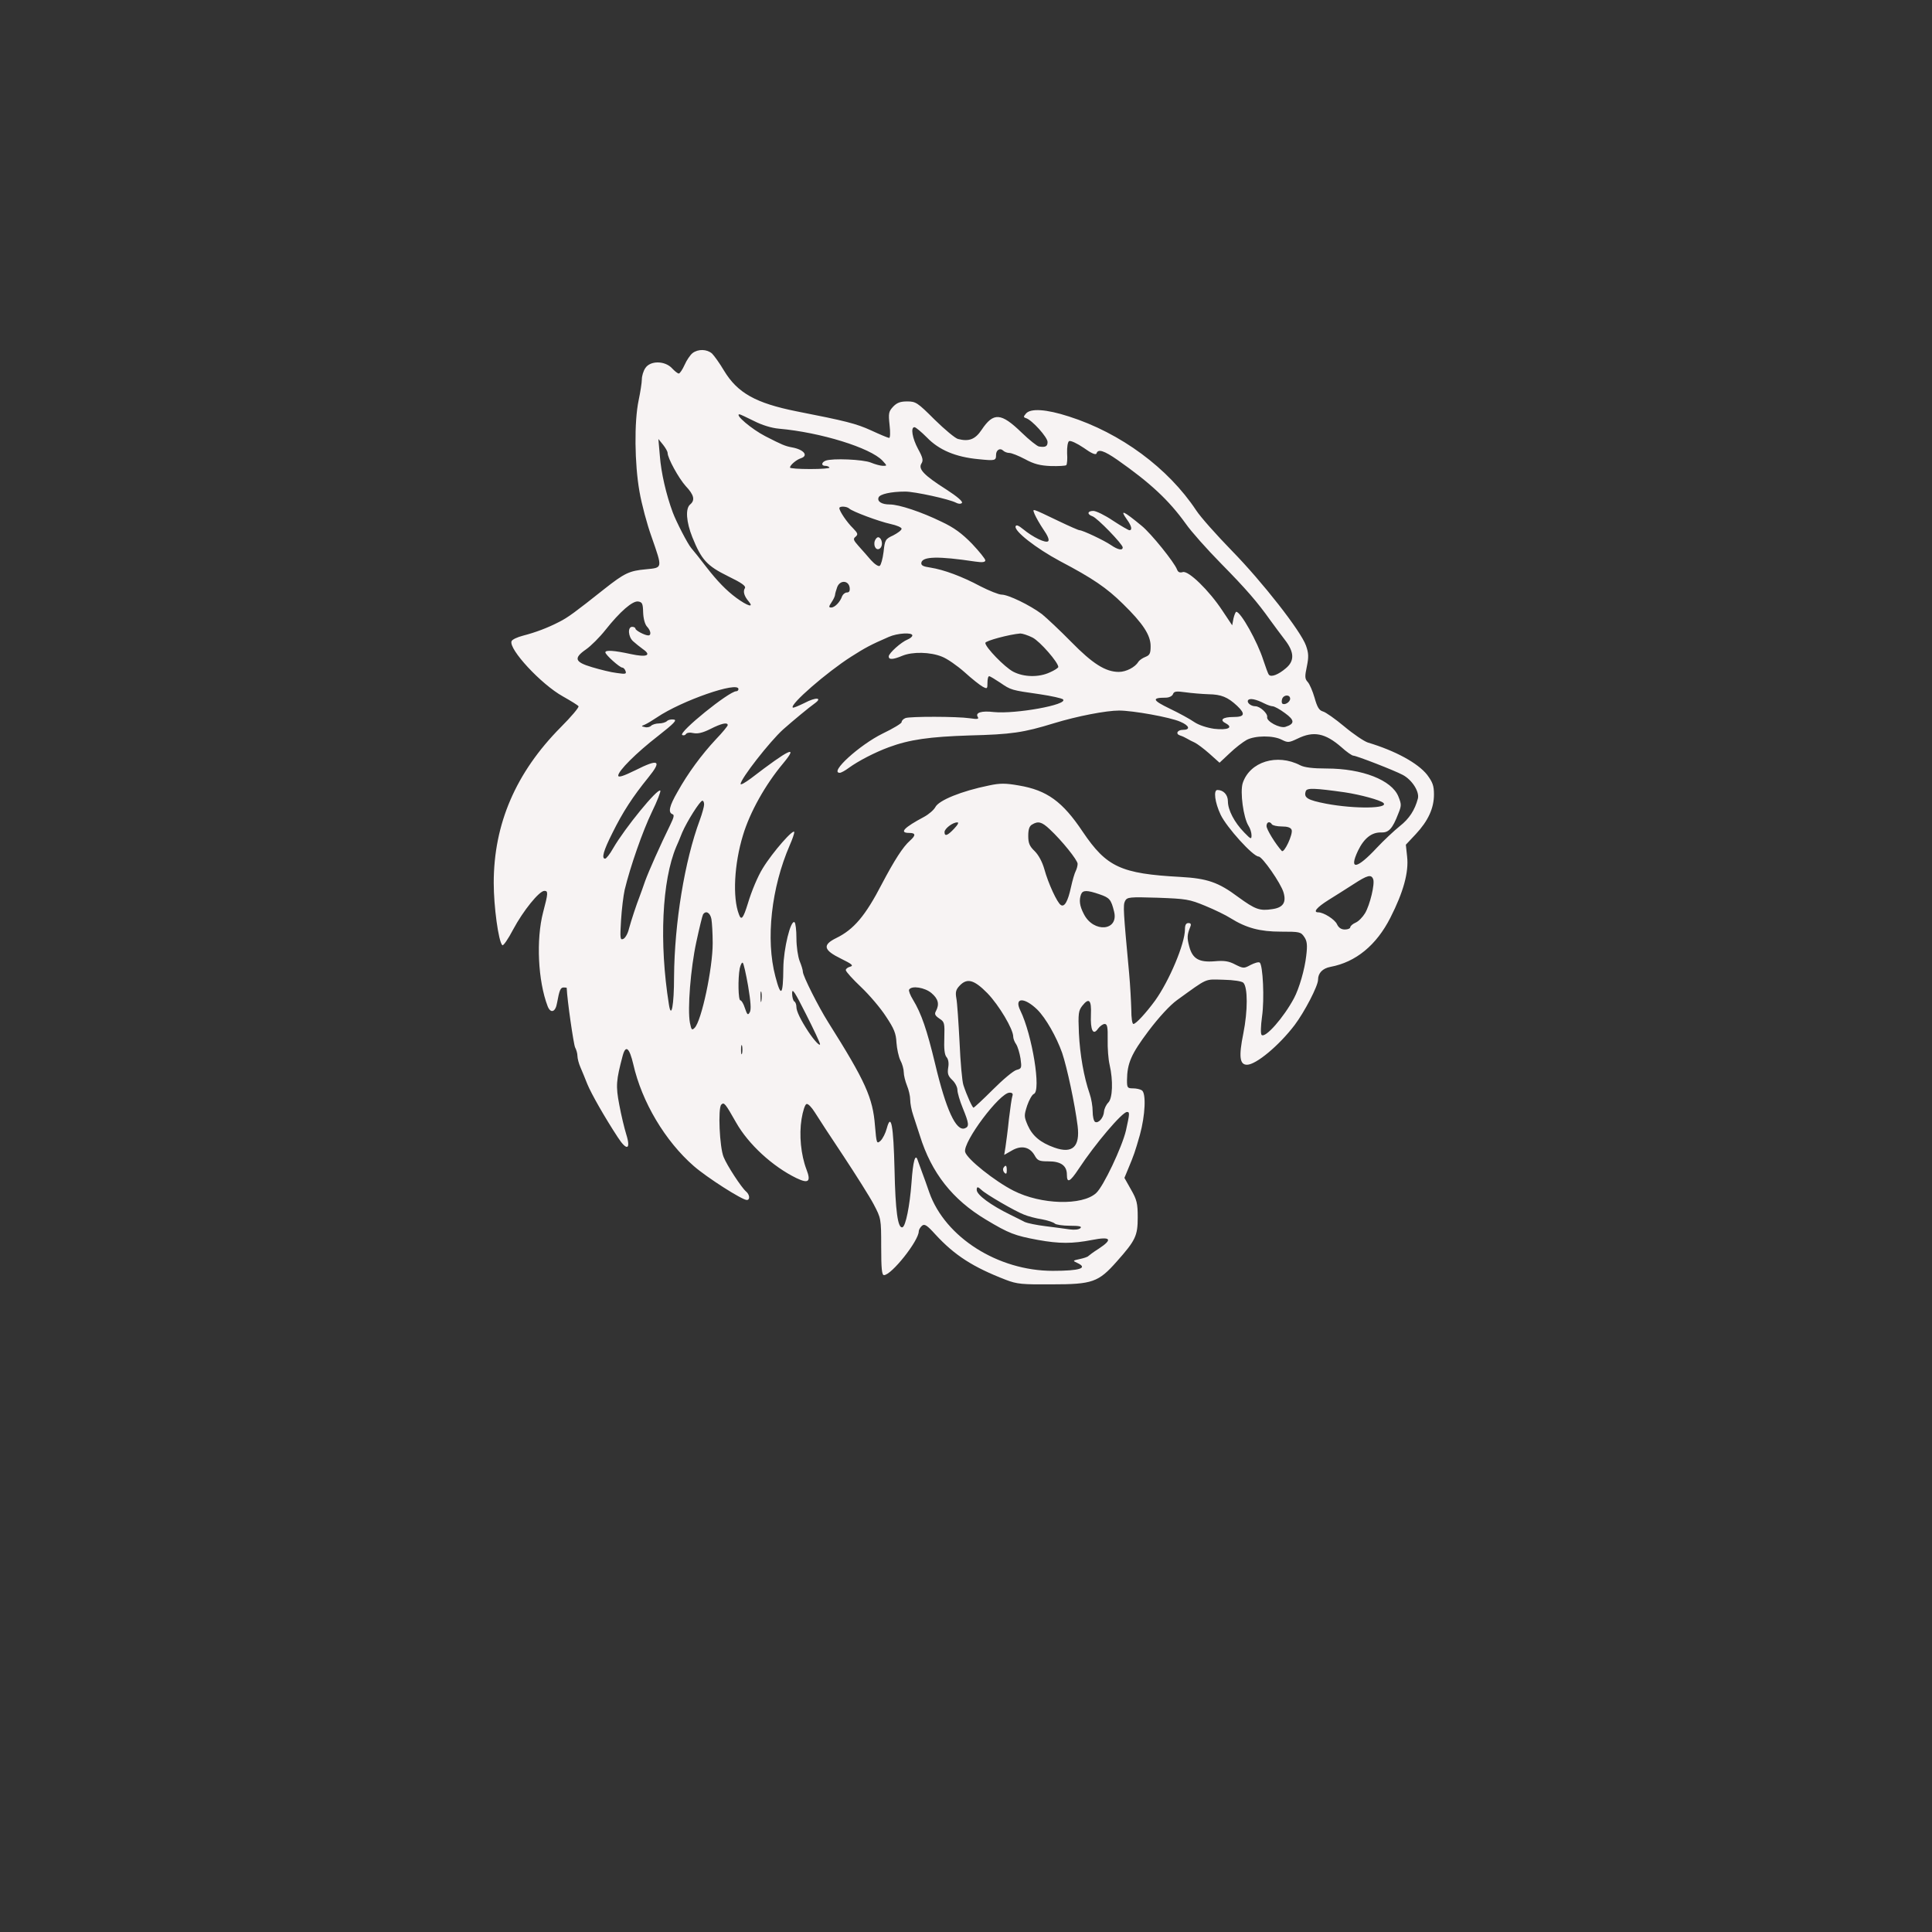 <svg  version="1.0" xmlns="http://www.w3.org/2000/svg"  width="900pt" height="900pt" viewBox="0 0 900 900"  preserveAspectRatio="xMidYMid meet"><rect x="0" y="0" width="900" height="900" fill="#333333" stroke="none"/>  <g transform="translate(0,900) scale(0.1,-0.1)" fill="#f7f3f3" stroke="none"> <path d="M3226 7355 c-10 -8 -27 -32 -37 -55 -10 -22 -22 -40 -27 -40 -5 0 -19 11 -32 25 -33 35 -101 36 -124 0 -9 -13 -16 -37 -16 -52 0 -15 -7 -60 -15 -98 -21 -99 -19 -296 4 -425 10 -58 35 -152 56 -210 52 -150 53 -144 -26 -152 -78 -7 -100 -18 -194 -92 -136 -108 -170 -133 -210 -153 -54 -28 -110 -49 -168 -64 -27 -7 -51 -18 -54 -26 -14 -37 138 -201 239 -257 37 -21 70 -41 73 -46 3 -5 -34 -49 -83 -98 -209 -211 -312 -450 -312 -725 0 -109 22 -273 40 -290 4 -5 27 28 51 74 46 86 121 179 145 179 18 0 18 -10 -6 -100 -33 -127 -24 -319 21 -437 14 -36 37 -28 44 15 11 60 16 72 31 72 8 0 14 -1 14 -2 2 -56 32 -262 39 -277 6 -11 11 -29 11 -40 0 -11 6 -35 14 -53 8 -18 22 -53 32 -78 19 -46 81 -155 142 -248 42 -65 62 -58 39 15 -8 26 -23 87 -32 136 -17 89 -15 113 16 230 14 51 31 36 49 -40 40 -177 149 -359 282 -475 62 -54 225 -158 247 -158 16 0 14 25 -4 40 -21 18 -88 120 -104 160 -19 45 -27 228 -11 244 13 13 18 7 69 -83 57 -101 170 -205 281 -259 56 -27 69 -17 47 40 -26 68 -35 161 -23 235 6 37 16 68 23 70 7 3 24 -15 39 -39 15 -24 74 -115 133 -203 58 -88 122 -189 141 -225 34 -65 35 -66 35 -197 0 -103 3 -133 13 -133 35 0 162 160 162 204 0 7 7 19 15 26 12 10 23 3 62 -40 90 -98 176 -153 329 -212 52 -20 76 -22 214 -21 189 0 217 10 302 106 88 99 98 120 98 206 0 65 -4 82 -31 129 l-31 55 17 41 c28 67 32 79 55 159 25 91 30 195 9 208 -8 5 -26 9 -41 9 -26 0 -28 3 -28 38 1 79 19 121 100 229 49 65 101 121 133 144 147 106 127 97 216 95 48 -1 86 -7 93 -14 21 -21 21 -131 0 -236 -22 -108 -17 -146 17 -146 42 0 149 89 222 185 46 61 109 182 109 211 0 31 21 53 58 60 118 22 214 101 279 229 61 120 86 212 78 284 l-6 56 46 49 c58 62 85 121 85 185 0 41 -6 57 -32 92 -43 54 -146 111 -276 150 -18 6 -67 39 -110 75 -42 35 -87 67 -100 70 -17 5 -26 20 -38 63 -9 31 -23 64 -32 74 -14 15 -14 26 -4 73 9 44 8 62 -4 96 -23 67 -204 298 -346 443 -71 73 -146 157 -166 188 -130 196 -351 360 -593 437 -105 34 -179 39 -200 13 -12 -14 -12 -17 1 -21 28 -9 100 -89 100 -111 0 -20 -9 -26 -40 -21 -8 1 -45 30 -81 65 -96 93 -131 95 -186 13 -30 -45 -59 -56 -110 -43 -13 3 -62 44 -109 90 -80 80 -88 85 -128 85 -32 0 -48 -6 -66 -25 -20 -22 -22 -30 -16 -85 4 -34 3 -60 -2 -60 -5 0 -43 16 -84 35 -70 32 -119 44 -348 89 -189 38 -274 85 -337 189 -20 34 -46 70 -56 80 -24 21 -65 22 -91 2z m286 -316 c37 -19 82 -33 117 -36 193 -17 426 -89 482 -149 22 -24 22 -24 2 -24 -11 0 -37 7 -56 15 -36 15 -180 21 -211 9 -20 -8 -21 -24 -2 -24 8 0 17 -3 20 -8 2 -4 -38 -7 -90 -7 -52 0 -94 3 -94 7 0 11 29 36 50 43 38 12 15 41 -41 51 -32 6 -46 12 -124 52 -64 33 -145 102 -120 102 3 0 33 -14 67 -31z m806 -77 c56 -58 133 -91 240 -101 78 -8 82 -7 82 20 0 23 19 34 33 20 6 -6 19 -11 29 -11 10 0 43 -13 73 -29 42 -23 71 -30 120 -32 36 -1 68 1 72 4 4 4 6 29 4 56 -1 28 3 52 9 56 7 4 37 -10 68 -31 36 -26 57 -35 60 -26 7 22 35 13 97 -30 154 -108 240 -188 319 -298 25 -36 99 -119 164 -185 117 -119 169 -179 230 -265 18 -25 48 -65 67 -90 45 -58 46 -99 5 -133 -35 -30 -69 -43 -79 -30 -4 4 -15 35 -26 68 -27 85 -105 225 -126 225 -3 0 -9 -14 -13 -31 l-6 -32 -46 69 c-62 94 -158 187 -184 179 -14 -4 -22 -1 -27 12 -12 33 -121 168 -164 203 -86 71 -104 79 -70 31 22 -30 27 -51 12 -51 -4 0 -39 20 -77 45 -37 25 -78 45 -91 45 -28 0 -30 -16 -4 -25 22 -7 141 -130 141 -145 0 -16 -23 -11 -55 11 -32 22 -132 69 -146 69 -5 0 -48 19 -96 42 -134 64 -124 61 -113 32 6 -14 24 -46 41 -71 19 -27 28 -48 22 -54 -11 -11 -71 18 -117 56 -21 17 -32 22 -35 13 -7 -22 95 -102 207 -162 152 -80 217 -124 294 -200 93 -91 128 -145 128 -196 0 -34 -4 -42 -24 -50 -13 -5 -28 -15 -33 -23 -15 -25 -57 -47 -91 -47 -62 0 -122 38 -222 140 -52 53 -114 111 -136 129 -56 42 -157 91 -188 91 -13 0 -58 18 -99 39 -86 46 -170 77 -233 87 -34 5 -44 10 -42 23 6 29 78 31 251 5 34 -5 47 -3 47 6 0 6 -28 41 -62 77 -47 48 -83 75 -143 103 -92 45 -197 80 -240 80 -38 0 -60 14 -52 33 6 15 57 27 124 27 44 0 205 -35 237 -52 11 -6 22 -6 27 -1 6 6 -22 30 -73 63 -104 66 -131 95 -116 120 10 15 7 28 -15 68 -27 50 -36 102 -17 102 6 0 32 -22 58 -48z m-1208 -72 c0 -24 51 -117 84 -154 39 -41 45 -66 21 -86 -23 -19 -18 -82 10 -152 43 -107 69 -134 166 -182 64 -31 85 -46 79 -56 -10 -15 -3 -38 18 -62 26 -31 -6 -21 -58 17 -46 34 -88 77 -140 144 -30 39 -56 72 -70 88 -17 20 -70 123 -86 166 -31 84 -54 184 -60 262 l-7 80 22 -27 c11 -14 21 -31 21 -38z m846 -259 c15 -14 138 -60 193 -72 28 -6 51 -16 51 -22 0 -7 -18 -20 -39 -31 -37 -17 -39 -21 -45 -77 -4 -32 -12 -61 -18 -65 -6 -4 -24 8 -41 27 -16 19 -42 48 -58 66 -24 27 -26 33 -13 43 12 11 10 16 -12 39 -28 27 -64 80 -64 94 0 10 34 9 46 -2z m2 -368 c2 -16 -2 -23 -13 -23 -8 0 -18 -8 -22 -17 -9 -27 -34 -53 -51 -53 -12 0 -12 4 2 25 9 13 16 29 16 34 0 5 5 22 10 36 13 34 53 32 58 -2z m-962 -116 c1 -28 8 -55 18 -66 18 -19 21 -41 6 -41 -16 0 -60 23 -60 32 0 4 -7 8 -15 8 -22 0 -19 -46 4 -67 11 -10 31 -26 46 -37 42 -29 18 -39 -56 -23 -78 17 -119 20 -119 8 0 -11 67 -71 79 -71 5 0 12 -7 15 -16 5 -14 0 -15 -41 -9 -27 3 -78 16 -115 27 -81 24 -87 42 -28 83 23 16 63 56 90 90 69 87 127 137 153 133 19 -3 22 -10 23 -51z m1254 -107 c0 -6 -10 -14 -22 -19 -30 -12 -88 -64 -88 -79 0 -16 20 -15 63 3 48 20 131 18 185 -4 24 -9 71 -42 105 -72 34 -31 72 -61 85 -68 21 -11 22 -10 22 19 0 16 3 30 8 30 4 0 27 -14 51 -30 51 -35 52 -35 185 -54 54 -8 103 -19 108 -24 25 -25 -222 -69 -322 -59 -59 7 -88 -3 -75 -23 6 -10 -2 -11 -36 -6 -61 9 -280 9 -301 1 -10 -4 -18 -12 -18 -19 0 -6 -40 -30 -88 -53 -108 -53 -251 -183 -200 -183 6 0 25 10 42 23 44 32 121 72 186 96 97 36 191 49 375 55 197 5 252 13 395 57 108 33 243 59 303 59 64 0 238 -31 285 -52 43 -18 49 -38 12 -38 -26 0 -35 -19 -13 -26 10 -3 25 -10 33 -15 8 -5 24 -13 35 -18 11 -5 42 -28 68 -51 l48 -43 47 44 c26 25 61 52 79 62 39 21 124 22 164 1 28 -14 33 -14 73 5 75 37 129 26 204 -39 24 -22 50 -40 56 -40 14 0 192 -69 231 -90 43 -23 78 -78 70 -110 -14 -53 -40 -94 -85 -129 -26 -21 -74 -66 -106 -100 -93 -100 -132 -107 -88 -14 28 58 64 87 109 85 34 -1 52 18 78 86 16 39 16 45 1 82 -31 76 -168 130 -334 130 -64 0 -104 5 -123 15 -108 56 -235 17 -268 -83 -13 -41 3 -161 27 -199 8 -12 14 -32 14 -44 0 -20 -3 -19 -34 13 -46 47 -76 105 -76 145 0 31 -21 53 -49 53 -19 0 -12 -58 15 -115 28 -59 151 -195 177 -195 17 0 104 -125 116 -167 14 -47 -2 -71 -52 -78 -59 -9 -79 -2 -160 57 -91 68 -143 86 -268 93 -278 15 -344 46 -455 210 -94 141 -167 194 -298 216 -62 11 -88 11 -139 0 -128 -26 -234 -69 -250 -101 -7 -13 -30 -33 -52 -45 -94 -50 -118 -75 -70 -75 31 0 32 -11 4 -36 -33 -29 -73 -92 -130 -200 -78 -151 -132 -214 -214 -254 -65 -32 -59 -56 23 -96 51 -25 59 -32 43 -37 -12 -3 -21 -10 -21 -16 0 -7 32 -42 71 -79 38 -36 91 -98 116 -137 38 -57 47 -79 49 -122 2 -28 10 -65 18 -82 9 -16 16 -42 16 -56 0 -14 7 -42 15 -62 8 -19 15 -49 15 -66 0 -17 6 -49 14 -72 7 -22 21 -65 31 -95 54 -174 152 -298 307 -391 108 -65 135 -75 243 -95 100 -18 160 -18 253 0 87 17 97 3 30 -41 -24 -15 -45 -31 -48 -34 -3 -4 -21 -10 -40 -14 -33 -7 -34 -8 -12 -18 52 -24 13 -37 -114 -37 -255 0 -501 156 -575 365 -11 33 -27 76 -34 95 -7 19 -16 44 -20 55 -11 35 -22 -3 -29 -105 -8 -107 -27 -202 -42 -207 -22 -7 -33 78 -37 268 -5 207 -16 267 -36 193 -6 -23 -19 -48 -29 -58 -18 -16 -19 -13 -26 69 -10 131 -44 207 -218 483 -46 73 -118 216 -118 235 0 8 -7 31 -15 50 -8 21 -15 67 -15 106 0 38 -4 72 -9 75 -18 12 -51 -124 -52 -213 -1 -129 -11 -140 -37 -40 -46 173 -19 414 67 612 12 27 21 54 21 60 0 22 -100 -91 -147 -168 -23 -37 -52 -106 -69 -163 -22 -71 -31 -82 -42 -51 -30 78 -22 234 19 368 32 107 104 236 188 336 72 87 29 67 -151 -71 -27 -20 -48 -32 -48 -26 0 24 136 198 198 254 44 39 121 103 148 122 37 27 4 29 -47 2 -29 -14 -54 -25 -56 -22 -15 14 159 165 272 237 66 42 90 55 175 92 40 18 110 22 110 7z m560 -10 c35 -18 120 -116 120 -137 0 -4 -18 -16 -39 -25 -51 -24 -121 -23 -171 3 -40 21 -130 114 -130 134 0 10 113 40 163 44 10 0 35 -8 57 -19z m-1370 -240 c0 -5 -4 -10 -10 -10 -34 0 -271 -192 -252 -204 6 -3 14 -1 17 4 4 7 19 9 35 5 20 -4 43 1 79 19 51 26 81 33 81 18 0 -4 -25 -35 -56 -67 -66 -71 -129 -156 -178 -244 -38 -66 -45 -96 -23 -104 9 -3 6 -15 -10 -48 -48 -98 -101 -217 -118 -264 -9 -27 -21 -59 -25 -70 -16 -41 -39 -111 -50 -151 -5 -23 -18 -45 -27 -48 -14 -6 -15 3 -10 86 3 51 11 116 17 143 26 108 84 274 127 363 25 51 42 96 39 99 -12 13 -165 -174 -220 -269 -15 -27 -32 -48 -37 -48 -18 0 -8 37 34 120 48 97 94 168 167 258 65 80 49 89 -60 34 -57 -28 -80 -35 -80 -25 0 22 84 106 186 185 74 58 89 74 73 76 -12 2 -26 -1 -32 -7 -6 -6 -23 -11 -37 -11 -14 0 -31 -5 -37 -11 -6 -6 -19 -9 -29 -6 -18 4 -18 4 1 12 11 5 36 20 55 33 115 78 380 170 380 132z m2190 -24 c59 -1 89 -13 133 -54 40 -38 35 -52 -17 -52 -51 0 -67 -14 -35 -30 36 -20 7 -32 -55 -25 -34 5 -71 17 -92 31 -20 14 -71 42 -115 63 -81 39 -85 51 -19 51 16 0 30 7 34 16 5 14 15 15 59 9 28 -4 77 -8 107 -9z m380 -21 c0 -16 -27 -32 -37 -22 -3 4 -3 13 0 22 8 20 37 20 37 0z m-120 -22 c14 -7 31 -13 38 -13 8 0 34 -14 58 -32 46 -33 46 -50 2 -64 -26 -8 -90 26 -85 46 3 16 -33 50 -55 50 -21 0 -41 17 -34 28 7 11 37 5 76 -15z m375 -414 c73 -11 164 -36 179 -49 29 -27 -133 -29 -266 -4 -88 17 -106 28 -95 59 6 15 40 14 182 -6z m-2985 -57 c0 -9 -9 -42 -20 -72 -71 -191 -118 -480 -120 -730 0 -134 -13 -200 -24 -129 -46 288 -32 577 34 734 5 11 18 41 28 67 23 53 83 148 94 148 5 0 8 -8 8 -18z m1165 -112 c-31 -33 -45 -38 -45 -16 0 16 38 45 59 45 9 1 4 -10 -14 -29z m445 -3 c57 -53 130 -144 130 -161 0 -9 -4 -24 -9 -34 -5 -9 -15 -43 -22 -75 -14 -65 -30 -94 -47 -83 -17 10 -59 101 -77 167 -10 35 -27 66 -45 84 -24 23 -30 37 -30 71 0 30 5 46 18 53 28 17 45 13 82 -22z m1035 23 c3 -5 24 -10 46 -10 27 0 42 -5 46 -16 7 -20 -35 -110 -46 -98 -29 32 -71 100 -71 116 0 19 15 24 25 8z m472 -256 c8 -22 -15 -119 -38 -158 -11 -18 -30 -38 -44 -44 -14 -6 -25 -16 -25 -22 0 -5 -11 -10 -25 -10 -17 0 -29 8 -37 25 -10 22 -62 55 -87 55 -26 0 -7 23 47 57 31 19 84 53 117 74 66 43 83 47 92 23z m-1275 -70 c47 -16 54 -24 68 -81 22 -90 -96 -100 -141 -11 -20 38 -23 65 -13 92 8 20 28 20 86 0z m493 -54 c44 -18 97 -44 117 -57 74 -46 137 -63 235 -63 87 0 93 -1 109 -25 13 -19 15 -38 9 -87 -7 -64 -33 -153 -57 -198 -48 -90 -134 -188 -151 -171 -5 5 -4 41 2 85 12 82 4 243 -11 252 -5 4 -24 -2 -42 -11 -31 -17 -34 -17 -72 2 -30 16 -52 19 -96 15 -73 -6 -103 12 -118 69 -11 41 -10 54 5 92 5 12 2 17 -9 17 -11 0 -16 -9 -16 -29 0 -67 -73 -240 -139 -332 -41 -56 -89 -109 -101 -109 -6 0 -10 28 -10 68 -1 37 -5 112 -10 167 -27 292 -29 318 -19 338 10 18 20 19 152 15 133 -5 147 -7 222 -38z m-2301 -61 c3 -17 6 -68 6 -113 0 -117 -52 -362 -84 -394 -13 -13 -15 -10 -22 23 -12 63 3 254 30 378 14 65 28 122 31 127 13 20 33 9 39 -21z m171 -312 c12 -73 15 -109 8 -122 -9 -16 -12 -13 -23 19 -6 20 -16 36 -21 36 -10 0 -12 101 -3 149 4 17 10 29 14 26 4 -2 15 -51 25 -108z m1115 -34 c54 -56 120 -167 120 -202 0 -9 6 -25 14 -36 7 -11 16 -41 20 -66 6 -44 5 -47 -18 -53 -14 -3 -63 -44 -110 -91 -47 -47 -88 -85 -91 -85 -5 0 -31 56 -47 105 -6 17 -14 107 -18 200 -5 94 -11 186 -15 205 -5 28 -2 40 15 58 35 37 67 29 130 -35z m-780 -237 c0 -12 -28 18 -55 59 -36 55 -55 95 -55 114 0 11 -4 23 -10 26 -5 3 -10 20 -10 38 0 26 12 7 65 -98 36 -71 65 -133 65 -139z m519 238 c32 -27 38 -52 21 -84 -8 -14 -4 -21 16 -35 24 -15 25 -21 23 -90 -2 -50 1 -78 10 -89 9 -10 12 -29 8 -50 -4 -27 -1 -38 19 -57 13 -12 24 -33 24 -46 0 -13 11 -51 25 -85 29 -71 31 -86 10 -94 -41 -16 -88 86 -139 301 -38 158 -64 234 -103 298 -13 21 -21 42 -18 47 12 20 73 10 104 -16z m-792 -36 c-2 -13 -4 -5 -4 17 -1 22 1 32 4 23 2 -10 2 -28 0 -40z m1285 -41 c40 -40 89 -126 116 -202 23 -69 59 -237 72 -340 12 -97 -24 -131 -108 -101 -65 23 -102 54 -124 103 -18 42 -18 46 -3 93 9 26 23 51 31 54 35 13 -7 274 -63 389 -30 61 18 63 79 4z m250 -23 c-3 -73 10 -100 33 -66 9 12 23 22 31 22 12 0 15 -14 14 -72 -1 -40 3 -93 9 -118 17 -74 14 -156 -6 -176 -10 -10 -19 -29 -20 -42 -2 -30 -27 -57 -42 -48 -6 4 -11 26 -11 49 0 23 -6 59 -14 82 -27 78 -45 181 -50 282 -4 92 -2 105 16 128 31 39 43 27 40 -41z m-1625 -181 c-3 -10 -5 -2 -5 17 0 19 2 27 5 18 2 -10 2 -26 0 -35z m1259 -199 c-3 -8 -10 -57 -16 -107 -5 -51 -13 -109 -16 -130 l-6 -37 35 20 c44 26 83 18 106 -21 14 -26 22 -29 65 -29 58 0 86 -20 86 -62 0 -41 14 -35 55 27 77 117 203 265 225 265 13 0 13 -6 -5 -87 -18 -76 -105 -261 -139 -291 -65 -59 -256 -54 -384 11 -87 44 -218 148 -226 181 -11 46 161 276 207 276 13 0 17 -5 13 -16z m-144 -437 c20 -20 158 -100 198 -115 19 -8 57 -18 84 -22 27 -5 54 -14 60 -20 5 -5 37 -10 70 -10 44 0 57 -3 49 -11 -7 -7 -27 -9 -50 -6 -21 3 -72 10 -113 15 -41 5 -84 14 -95 19 -11 6 -42 21 -68 34 -92 45 -157 93 -157 116 0 16 5 16 22 0z"/> <path d="M4075 6480 c-8 -27 10 -49 26 -33 13 13 8 45 -8 50 -6 2 -14 -6 -18 -17z"/> <path d="M4674 3559 c-3 -6 -1 -16 5 -22 8 -8 11 -5 11 11 0 24 -5 28 -16 11z"/> </g> </svg> 